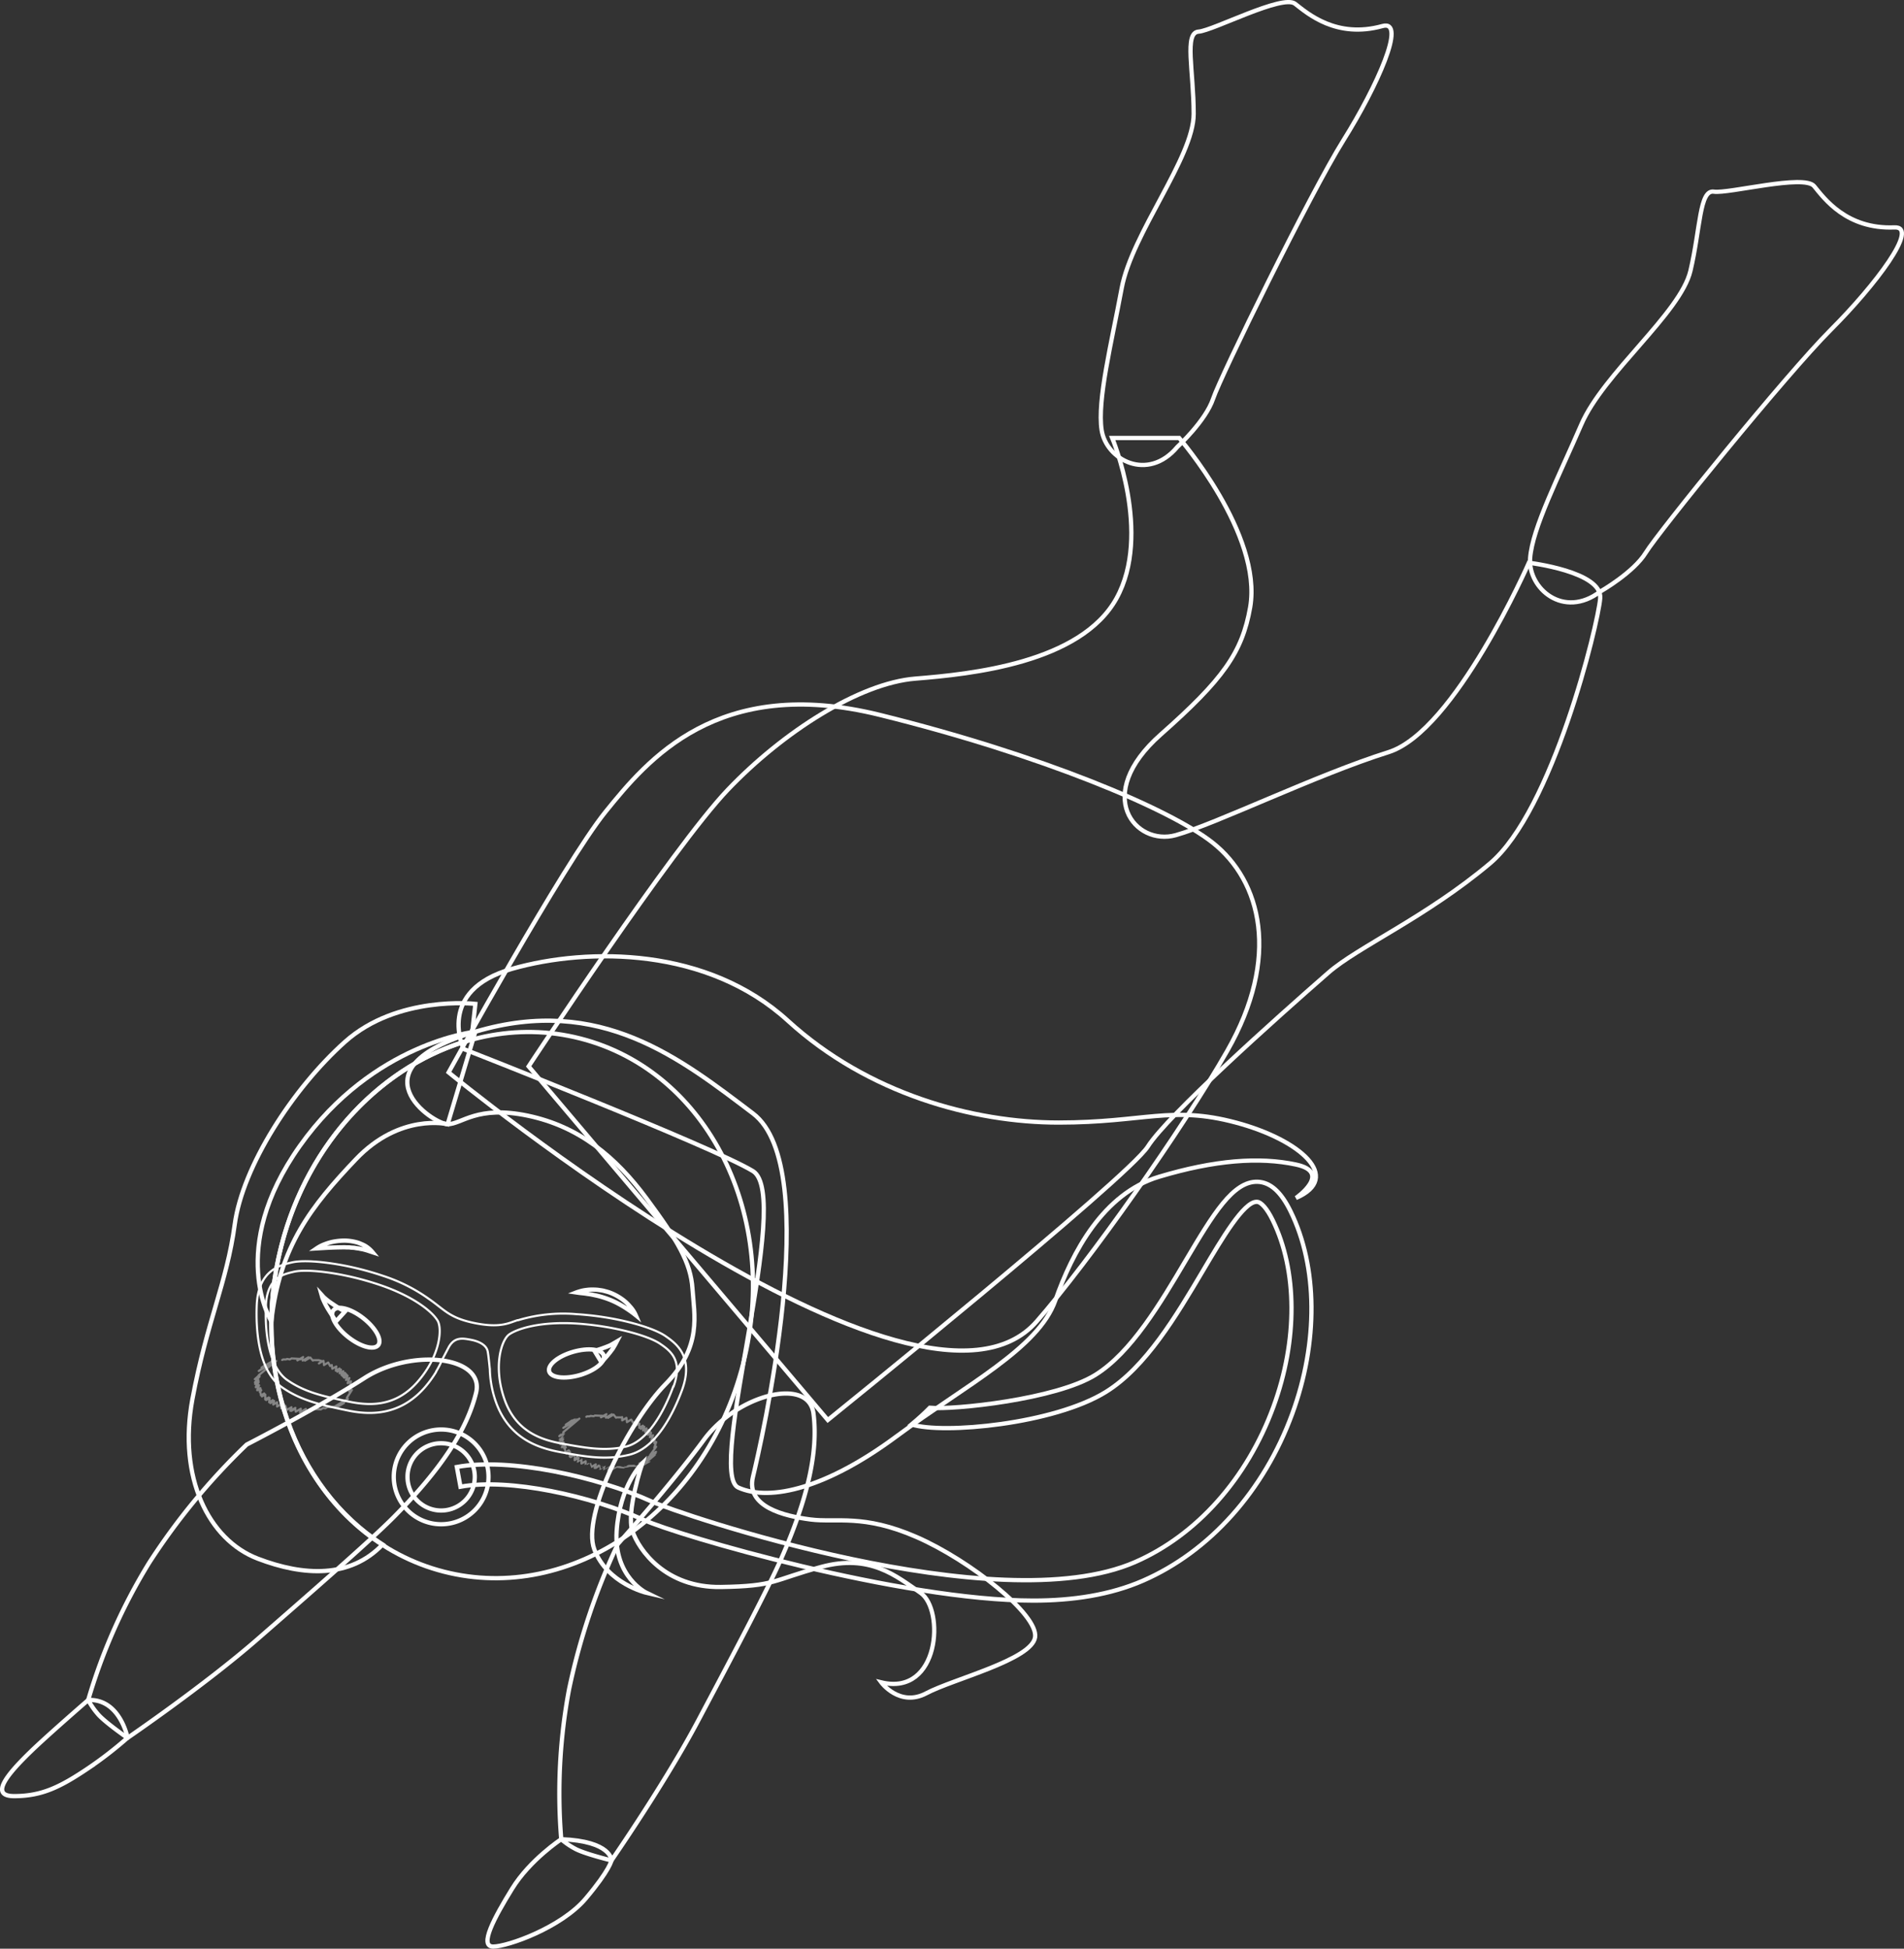 <svg xmlns="http://www.w3.org/2000/svg" viewBox="0 0 446.62 457.09"><rect x="0" y="0" width="446.62" height="457.09" fill="#333333" stroke="none"/><defs><style>.cls-1,.cls-3,.cls-4{fill:none;stroke:#fff;}.cls-1,.cls-4{stroke-miterlimit:10;}.cls-2{opacity:0.4;}.cls-3{stroke-linecap:round;stroke-linejoin:round;}.cls-3,.cls-4{stroke-width:0.5px;}</style></defs><title>chung-line</title><g id="圖層_2" data-name="圖層 2"><g id="chung-line"><path class="cls-1" d="M194.18,333.08s70.41-56.81,75.07-64.15,30-30,42.34-40.77c6.84-6,22.89-13,37.9-25.62,14.68-12.33,25.35-55.93,25.87-62.2S358.63,132,358.63,132s-17.32,39.52-32.93,44.43c-17,5.35-40.51,16.85-49.92,19.47s-19.62-9.35-3.53-23.59c14.64-12.94,19.13-19.22,21-29.86,2.95-17.12-16.65-39.72-16.65-39.72H260.89s9.4,22.47,1,37.63-34.12,17.77-47.19,18.82-31,12.46-44,26.09-46.7,64.86-46.7,64.86Z"/><path class="cls-1" d="M105.23,251.54s27-49,36.83-61.15,26.29-32.1,64.31-22.7,67.92,22,78,29.91c11.53,9.05,16,27,3.53,48.85-10.62,18.59-32.44,49.46-44.71,63.49C215.28,341.94,105.23,251.54,105.23,251.54Z"/><path class="cls-1" d="M375.37,138.76s7.83-4.45,10.7-9.15S419,87.8,429.46,77.34s20.91-24.28,14.9-24c-11.23.46-16.47-6.81-18.82-9.68s-20.13,1.82-23.52,1.3-3.14,8.63-5.49,18.56-20.39,24-25.61,36.07-11.5,24.3-12,31.36S366.76,145.28,375.37,138.76Z"/><path class="cls-1" d="M276.17,104.83s6.64-6.08,8.39-11.31S307.3,45.4,315.15,32.87s14.94-28.35,9.14-26.76c-10.84,3-17.57-2.95-20.51-5.23s-19.2,6.29-22.63,6.54S280,16.53,280,26.73s-14.49,28-16.89,40.89-5.77,26.26-4.7,33.26S269.24,113.11,276.17,104.83Z"/><path class="cls-1" d="M131.65,431.41s-7.32,4.8-11.51,11.59-7.85,13.59-4.46,13.59,15.95-4.44,21.7-11.24,6.06-9,6.06-9S143.44,431.85,131.65,431.41Z"/><path class="cls-1" d="M20.69,398.76S11,407.16,7.22,410.84C1.84,416.05-2.6,421.29,3.3,421.3c6.4,0,10.65-2,17.39-6.54a91.29,91.29,0,0,0,9.23-7.14S28.16,398.43,20.69,398.76Z"/><path class="cls-1" d="M57.87,338.84A154,154,0,0,0,35,366.56a132.05,132.05,0,0,0-14.31,32.2A18,18,0,0,0,22.91,402c1.6,1.92,7,5.65,7,5.65S48,395.3,60.45,384.44s26.28-22.92,31.93-28.61c11.17-11.28,17.19-20.53,19.29-29.12s-15.1-10.58-26.21-3.45S57.87,338.84,57.87,338.84Z"/><path class="cls-1" d="M144.93,362.16a153.81,153.81,0,0,0-11.44,34.07,131.71,131.71,0,0,0-1.84,35.18,17.54,17.54,0,0,0,3.21,2.21c2.19,1.22,8.58,2.77,8.58,2.77s12.47-18,20.21-32.57S180,373,183.22,365.67c6.4-14.52,8.71-25.31,7.6-34.09s-17.89-4.48-25.71,6.15S144.93,362.16,144.93,362.16Z"/><path class="cls-1" d="M174.29,320c-8.85,34.53-40.27,56.31-70.18,48.65s-47-41.87-38.12-76.4,40.26-56.31,70.17-48.65S183.14,285.42,174.29,320Z"/><path class="cls-1" d="M88.73,315.52c-1,1.24-4.1.41-7-1.85s-4.48-5.1-3.52-6.33,4.1-.42,7,1.85S89.69,314.28,88.73,315.52Z"/><path class="cls-1" d="M128.82,321.68c-.44-1.51,2.07-3.57,5.61-4.59s6.75-.65,7.19.86-2.07,3.56-5.6,4.59S129.26,323.18,128.82,321.68Z"/><path class="cls-1" d="M78.82,309.94s-1-1.47-1.94-3a18.11,18.11,0,0,1-1.11-2.19,4.34,4.34,0,0,1-.26-.77l-.08-.28.2.22a4.48,4.48,0,0,0,.54.55,15,15,0,0,0,1.86,1.4c1.43,1,2.9,1.76,2.9,1.76Z"/><path class="cls-1" d="M139.44,316.85l.86-.25c.49-.16,1.17-.36,1.82-.63l1-.4.78-.44.8-.47s-.17.33-.44.81l-.5.85c-.21.29-.44.59-.67.89-.46.62-1,1.19-1.38,1.63s-.64.69-.64.69Z"/><g class="cls-2"><path class="cls-3" d="M137.53,332.33l.18-.1.61,0s.19-.12.19-.12l.75.08.28-.16s2,.07,2,.08l.71-.4s-1.28.75-1.28.75.81-.47.81-.47l-.16.24.44-.26.08.57s1.37-.81,1.38-.8l-.88.83s1.28-.77,1.29-.75.57.71.57.72.14-.08.14-.08,1.23,0,1.23,0,.06-.07.07-.05,0,.75,0,.75l1-.59-1,.6s1-.6,1-.59.12,1,.12,1,1-.61,1-.59l.5.78a2.5,2.5,0,0,0,.35-.21s.14.85.14.86.9-.52.91-.52,0,1,0,1,.84-.5.85-.49-.51.72-.5.73l.83-.48s-.3.86-.3.86l.81-.47s-.34.8-.33.82l.8-.47s-.58.7-.58.7.8-.46.8-.46l-.56.72s.78-.45.78-.45-.62.61-.61.63l.77-.45-.28,1s.75-.43.75-.43-.37,1.08-.37,1.08l0,0,0,.11.76-.44s-.11,1.08-.1,1.09.44-.25.44-.25-.45,1.33-.44,1.35.42-.27.43-.25-1.44,2-1.43,2,1.4-.81,1.4-.81-1.82,1.29-1.82,1.29l1.73-1-.75.51s.18-.13.19-.11"/><path class="cls-3" d="M133.86,333.38l.36-.21-1.5,1s2.39-1.42,2.41-1.39-3,2.15-3,2.15l3.78-2.18s-3.78,3.18-3.78,3.18.22-.16.23-.14-1.17,1.08-1.17,1.08,1.12-.66,1.13-.65-1.08,1.37-1.08,1.37.83-.49.84-.48-.81.88-.81.88.83-.51.84-.49-.85.51-.84.52.84-.5.85-.49-.71,1.15-.7,1.18.76-.45.77-.44l-.74.48.75-.43s-.47,1.06-.46,1.08l.78-.45s-.76.51-.75.52l.78-.45-.23.67.4-.23s-.36.4-.35.4.12-.07.12-.07.12.87.13.88l.8-.46-.59.72.82-.48,0,1.19s.84-.51.85-.49l-.66.63.86-.49s-.18,1-.17,1,.88-.51.88-.51l-.61.72.92-.53s-.27.85-.26.86.93-.54.93-.54,0,1,0,1,1-.55,1-.55,0,.93,0,.94,1-.6,1-.59.3,1,.31,1l1.06-.61-.28.84s1.16-.68,1.16-.67l-.91.68s.85-.49.86-.49.11.71.11.72,1.15-.69,1.16-.67-.22.84-.21.85,1.31-.77,1.32-.76-.4.84-.39.85l1.36-.78s-1.35.77-1.34.78,1.35-.79,1.36-.78l-.76.82s1.38-.81,1.39-.8,1.67.11,1.68.14.3-.21.31-.18.72-.08.72-.08l.18-.1s1.53-.05,1.54,0,4.59-2.75,4.63-2.67-2.91,2.44-2.88,2.48,1.53-.92,1.54-.89"/></g><path class="cls-1" d="M105,263.7S93.86,261,83.47,271.93s-17.88,20.36-19.82,38c0,0-10.56-16.84,6.69-41.15S111.5,242,111.5,242Z"/><path class="cls-1" d="M108.76,246.06s-6.64-13.72,11.38-18.82,45.85-5,64.67,12.18,43.54,23.89,63.53,23.89,26.4-4.05,41.56,0S315,276.24,304,281c0,0,8.62-6,0-7.84s-19.08-1.05-32.15,2.87-20.38,17.77-24.3,29-21.06,19.87-37.27,31.89-29.53,15.42-37.11,12,12.9-68.47,3.44-74.23S108.76,246.06,108.76,246.06Z"/><path class="cls-1" d="M66,292.2c6.3-24.6,24.06-42.72,44.57-48.34.6-5.25.94-8.39.94-8.39s-18.28-2.09-30.57,8.89-24.05,29.28-25.88,42.86-6.53,22.74-9.93,41,3.74,32.93,15.33,37.38c10.78,4.13,21.72,4.63,29.29-3.32C69.06,349,58.68,320.72,66,292.2Z"/><g class="cls-2"><path class="cls-3" d="M66.19,319l.23-.13s.7,0,.7,0,.2-.12.2-.12l.67.12s.42-.25.42-.24,1.92.11,1.93.12.77-.45.77-.44-1.35.79-1.35.79.88-.51.88-.51a2.78,2.78,0,0,1-.21.27l.51-.3.06.58s1.35-.8,1.36-.78l-.83.79s1.24-.75,1.26-.72l.59.71s.17-.1.17-.1,1.23,0,1.23,0,0,0,0,0,.87.25.87.25h0l-.84.52s1-.62,1.06-.61.12,1,.12,1,1-.62,1-.6l.44.81a3.07,3.07,0,0,0,.39-.23s.12.86.13.87l.94-.54s-.13,1-.12,1,.87-.52.88-.5-.53.73-.53.74l.87-.5s-.32.87-.32.87l.85-.49s-.43.86-.43.87.83-.48.83-.48-.6.71-.59.71l.81-.47-.56.73.79-.46s-.63.61-.63.63l.79-.46s-.37,1-.36,1l.79-.46s-.4,1.1-.4,1.1l0,0,0,.11.76-.44s-.22,1.14-.21,1.16.46-.27.46-.27-.66,1.45-.65,1.47.62-.38.63-.36-1.18,1.86-1.18,1.87.11-.06.11-.06"/><path class="cls-3" d="M62.36,320.11h0l-1,.67s2.46-1.47,2.48-1.44l-3.14,2.24,4.1-2.37s-4.11,3.36-4.11,3.36.26-.17.27-.15-1.18,1.08-1.18,1.08,1.1-.64,1.11-.64-1.08,1.38-1.08,1.38l.82-.48s-.78.87-.78.87.82-.5.83-.48l-.83.5s.82-.49.83-.48-.7,1.16-.69,1.18l.78-.45-.76.5.76-.44s-.46,1.06-.45,1.08.76-.44.76-.44-.73.49-.73.51l.77-.44-.21.65.38-.22s-.36.4-.35.41l.12-.08s.14.86.15.87l.77-.45s-.54.7-.54.7l.78-.45v1.16s.82-.49.83-.48l-.62.62.83-.48s-.13,1-.12,1,.86-.5.86-.5l-.58.7.89-.51s-.24.84-.23.85.92-.54.92-.54,0,1,0,1,.94-.54.94-.54,0,.92,0,.93l1-.6s.34,1,.35,1l1.09-.63-.28.84s1.19-.7,1.2-.68l-.94.7s.89-.52.89-.52.11.7.12.71,1.19-.71,1.2-.69-.22.85-.21.86,1.39-.82,1.39-.81-.42.85-.41.86l1.43-.82s-1.41.81-1.41.82,1.42-.83,1.43-.82-.8.83-.79.85,1.52-.89,1.52-.88,1.7.08,1.72.11a5,5,0,0,1,.59-.34l.47.07.51-.29s1.57-.08,1.58-.06,3.16-1.9,3.2-1.84-2.55,1.87-2.53,1.9,1.58-.95,1.6-.92"/></g><path class="cls-4" d="M156.2,313.46c-2.07-1.46-6.43-2.95-11.67-4a72.1,72.1,0,0,0-9.32-1.21,36.72,36.72,0,0,0-13.67,1.42l-.14,0c-1.85.55-3.85,1.9-9.88.71s-7.13-3.06-10.81-5.63v0a39.35,39.35,0,0,0-10.85-5.48,70.35,70.35,0,0,0-9.08-2.41c-5.24-1-9.84-1.31-12.31-.74-2.78.64-7.94,1.83-8.25,10.12-.21,5.47.28,15.22,5.89,19.14,4.44,3.12,9.14,4.12,14.11,5.19l.58.12.77.16c4.86,1,12,1.45,18-5.34a26,26,0,0,0,2.72-3.71v0l0-.07a22.64,22.64,0,0,0,1.46-2.85l1.47-2.8c1.35-2.5,3.21-2.22,5.33-1.8s3.51,1.34,3.82,2.59c.16.64.36,2.59.53,4.33a23,23,0,0,0,.28,3.11v0h0a25.28,25.28,0,0,0,1.11,4.44c3,8.54,9.76,10.81,14.61,11.76l.78.15.59.1c5,.9,9.73,1.74,15,.55C154,339.93,158.12,331.09,160,326,162.85,318.16,158.53,315.1,156.2,313.46ZM97.93,324.15c-5.45,6.2-11.85,5.54-16.67,4.5l-.57-.12c-5-1.07-9.25-2-13.33-4.84-3.48-2.44-5.29-8.74-5-17.29.25-6.63,3.9-7.47,6.57-8.09,2.15-.5,6.52-.21,11.4.75a69.31,69.31,0,0,1,8.8,2.35c7.57,2.57,12,6,13.44,8.24C103.83,311.47,103.3,318.05,97.93,324.15Zm60,1.05c-2.94,8-7,13.19-11.14,14.12-4.86,1.1-9.17.33-14.16-.56l-.59-.11c-4.85-.86-11-2.68-13.72-10.48s-.65-14,1.17-15.2c2.19-1.46,7.58-3,15.56-2.53a67.46,67.46,0,0,1,9,1.17c4.88.95,9,2.34,10.84,3.62C157.18,316.81,160.25,319,158,325.2Z"/><path class="cls-1" d="M105,263.7c3.33,0,6.86-4.51,18.82-2s20.58,9.6,27.83,19.4,10.39,15.1,10.78,21.17,2.36,13.53-6.27,22.35-19.79,30.77-16.75,38.81,12.24,10.19,12.24,10.19-7.7-3.72-7-14.5,6-15.88,6-15.88-3.83,11.4-2.3,15.89,7.79,13.32,20.73,13.12,12-1.57,23.52-4.7,17.64,2.15,23.33,6.07,4.51,24.31-9.22,21c0,0,4.32,5.88,10.59,2.55s24.72-7.85,25.5-13.14S227.54,366,215,360.53s-18.82-3.33-24.9-4.12-15.19-2.94-13.48-10,16.91-72.46,0-85.24S140.9,233.27,111.5,242,101.7,263.7,105,263.7Z"/><path class="cls-1" d="M114.59,346.41a11.11,11.11,0,1,1-11.1-11.1A11.1,11.1,0,0,1,114.59,346.41Z"/><path class="cls-1" d="M111.37,346.41a7.89,7.89,0,1,1-7.89-7.88A7.89,7.89,0,0,1,111.37,346.41Z"/><path class="cls-1" d="M74.26,292.83a8.73,8.73,0,0,1,1.95-1,11.9,11.9,0,0,1,2.16-.61A14.33,14.33,0,0,1,81,291a11.57,11.57,0,0,1,2.6.38,6.68,6.68,0,0,1,1.14.41,6.75,6.75,0,0,1,1,.49,7,7,0,0,1,1.67,1.46l-.58-.19a13.82,13.82,0,0,0-1.44-.44c-.29-.1-.64-.12-1-.21s-.71-.09-1.07-.17-.77-.05-1.15-.11-.8,0-1.2-.05c-1.62,0-3.26.06-4.52.13Z"/><path class="cls-1" d="M149.14,308.52a23.2,23.2,0,0,0-2-1.46,22.83,22.83,0,0,0-2.06-1.24,18.68,18.68,0,0,0-2.48-1.12,22.16,22.16,0,0,0-2.61-.79l-1.24-.26c-.4-.09-.78-.11-1.14-.18-.71-.12-1.32-.15-1.75-.21l-.68-.1s.23-.09.65-.21a8.66,8.66,0,0,1,1.79-.38,7.9,7.9,0,0,1,1.22-.08,13,13,0,0,1,1.38.05c.47.08,1,.12,1.46.25s1,.25,1.47.44a12.28,12.28,0,0,1,2.66,1.42,10.45,10.45,0,0,1,1.08.86,10,10,0,0,1,.85.89A7.27,7.27,0,0,1,149.14,308.52Z"/><path class="cls-1" d="M295,277.2c-5.75-.18-10.43,7.59-16.84,18.41-6,10.16-12.84,21.68-21.23,26.89-9.24,5.74-33.23,8.24-38.83,7.71-1.25,1.27-2.67,2.57-4.28,3.91,7.39,2.36,33.45-.09,45.59-7.63,9.38-5.82,16.51-17.86,22.8-28.48,4.47-7.56,9.53-16.11,12.54-16.11h.06c1,0,2.4,1.59,3.71,4.27,5.83,11.86,5.9,28.23.19,43.79-6.17,16.85-18,30.14-32.47,36.45-32.4,14.13-107-11.31-113.47-14.25-12.65-5.76-33.18-10.35-45.61-8.06l.85,4.63c11.52-2.13,30.82,2.25,42.81,7.71,8.4,3.82,60.51,19,91.58,19,9.21,0,18.05-1.33,25.72-4.68,15.63-6.82,28.39-21.09,35-39.14,6.14-16.74,6-34.49-.39-47.49C300.5,279.57,298,277.31,295,277.2Z"/></g></g></svg>